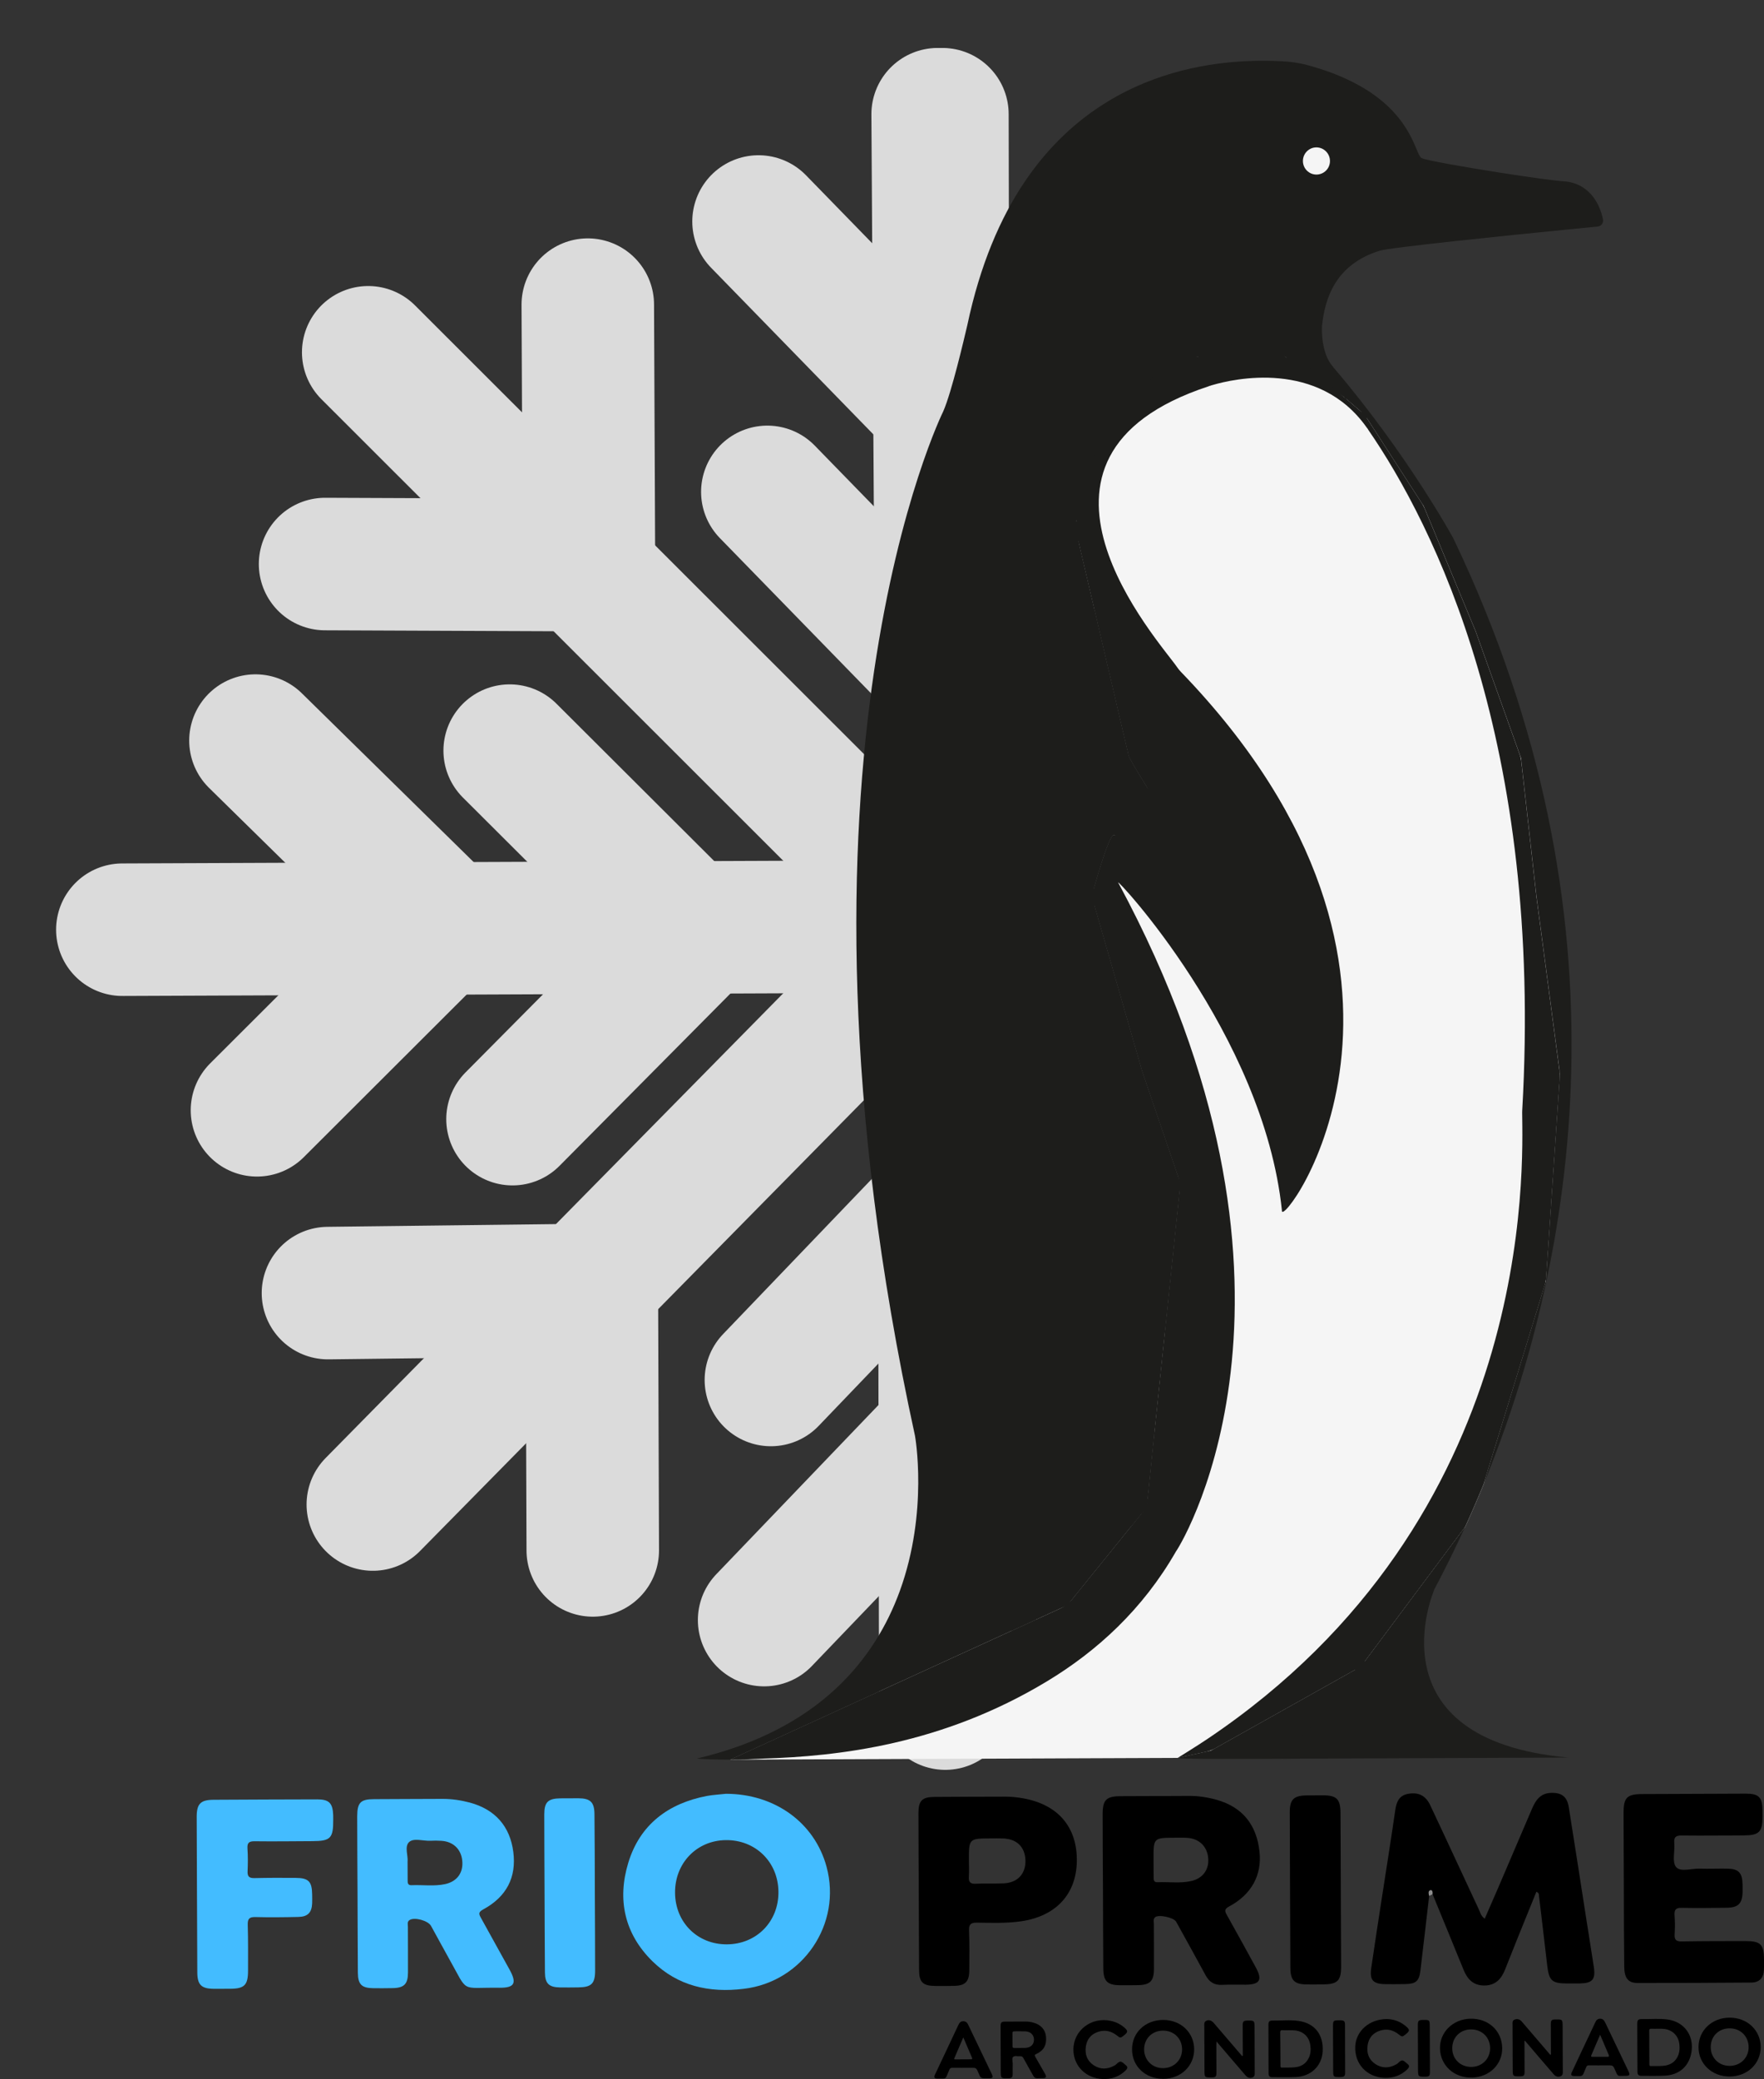 <svg width="213" height="251" viewBox="0 0 213 251" fill="none" xmlns="http://www.w3.org/2000/svg">
<rect x="0" y="0" width="213" height="251" fill="#333333" stroke="none"/>
<g clip-path="url(#clip0_109_24)">
<path d="M113.219 13.79L114.278 184.863" stroke="#DBDBDB" stroke-width="16" stroke-miterlimit="10" stroke-linecap="round"/>
<path d="M91.592 26.742L112.239 47.939" stroke="#DBDBDB" stroke-width="16" stroke-miterlimit="10" stroke-linecap="round"/>
<path d="M92.655 59.385L113.633 80.922" stroke="#DBDBDB" stroke-width="16" stroke-miterlimit="10" stroke-linecap="round"/>
<path d="M92.267 195.594L112.747 174.23" stroke="#DBDBDB" stroke-width="16" stroke-miterlimit="10" stroke-linecap="round"/>
<path d="M93.084 166.606L113.889 144.902" stroke="#DBDBDB" stroke-width="16" stroke-miterlimit="10" stroke-linecap="round"/>
<path d="M44.461 42.532L113.825 111.845" stroke="#DBDBDB" stroke-width="16" stroke-miterlimit="10" stroke-linecap="round"/>
<path d="M39.252 68.097L70.171 68.225" stroke="#DBDBDB" stroke-width="16" stroke-miterlimit="10" stroke-linecap="round"/>
<path d="M70.974 36.779L71.107 66.561" stroke="#DBDBDB" stroke-width="16" stroke-miterlimit="10" stroke-linecap="round"/>
<path d="M45.018 181.642L113.825 111.772" stroke="#DBDBDB" stroke-width="16" stroke-miterlimit="10" stroke-linecap="round"/>
<path d="M39.601 156.116L70.521 155.746" stroke="#DBDBDB" stroke-width="16" stroke-miterlimit="10" stroke-linecap="round"/>
<path d="M71.575 187.182L71.471 157.401" stroke="#DBDBDB" stroke-width="16" stroke-miterlimit="10" stroke-linecap="round"/>
<path d="M14.773 112.244L113.825 111.845" stroke="#DBDBDB" stroke-width="16" stroke-miterlimit="10" stroke-linecap="round"/>
<path d="M30.846 89.412L51.734 109.93" stroke="#DBDBDB" stroke-width="16" stroke-miterlimit="10" stroke-linecap="round"/>
<path d="M61.544 90.624L81.901 110.929" stroke="#DBDBDB" stroke-width="16" stroke-miterlimit="10" stroke-linecap="round"/>
<path d="M31.028 134.047L51.749 113.362" stroke="#DBDBDB" stroke-width="16" stroke-miterlimit="10" stroke-linecap="round"/>
<path d="M61.884 135.116L82.842 113.988" stroke="#DBDBDB" stroke-width="16" stroke-miterlimit="10" stroke-linecap="round"/>
<path d="M113.795 13.79L114.14 205.676" stroke="#DBDBDB" stroke-width="16" stroke-miterlimit="10" stroke-linecap="round"/>
<path d="M135.526 26.565L115.046 47.93" stroke="#DBDBDB" stroke-width="16" stroke-miterlimit="10" stroke-linecap="round"/>
<path d="M134.724 59.218L113.918 80.922" stroke="#DBDBDB" stroke-width="16" stroke-miterlimit="10" stroke-linecap="round"/>
<path d="M136.201 195.417L115.553 174.22" stroke="#DBDBDB" stroke-width="16" stroke-miterlimit="10" stroke-linecap="round"/>
<path d="M135.152 166.439L114.175 144.902" stroke="#DBDBDB" stroke-width="16" stroke-miterlimit="10" stroke-linecap="round"/>
<path d="M188.379 129.634L188.349 130.033L186.704 154.249L186.675 154.702L186.537 155.141L179.151 179.204L179.141 179.219C178.412 180.992 177.668 182.711 176.91 184.365H176.9L164.836 200.534L164.338 201.209L163.605 201.618L146.714 211.088C146.69 211.103 146.665 211.113 146.64 211.128L146.197 211.374L145.621 211.497L142.248 212.231L88.16 212.447L128.046 194.196L128.888 193.811L129.47 193.087L137.723 182.893L138.461 181.982L138.57 180.913C138.579 180.879 138.584 180.849 138.584 180.815L142.44 143.744L142.534 142.878L142.273 142.119C142.273 142.095 142.263 142.08 142.258 142.055L137.934 129.408L132.134 109.275V109.265L131.823 108.191C131.823 108.191 131.941 107.753 132.134 107.088C132.143 107.073 132.143 107.049 132.148 107.024C132.198 106.871 132.242 106.694 132.301 106.512C132.355 106.32 132.419 106.113 132.483 105.896C132.513 105.793 132.547 105.679 132.577 105.571C132.641 105.354 132.715 105.128 132.784 104.896C132.961 104.33 133.143 103.754 133.325 103.217C133.355 103.114 133.399 103.005 133.438 102.902C133.478 102.779 133.517 102.661 133.567 102.537C133.616 102.409 133.665 102.276 133.709 102.158C133.724 102.119 133.734 102.084 133.759 102.045C133.783 101.966 133.813 101.892 133.837 101.828C133.956 101.538 134.079 101.301 134.172 101.129C134.207 101.07 134.236 101.025 134.271 100.981C134.325 100.902 134.384 100.853 134.433 100.843H134.512C135.595 100.922 144.065 103.783 144.065 103.783C144.065 103.783 140.815 98.77 138.51 95.081C138.461 95.002 138.412 94.914 138.363 94.83C138.289 94.717 138.215 94.593 138.151 94.485C138.013 94.268 137.88 94.057 137.762 93.855C137.378 93.234 137.053 92.683 136.802 92.249C136.718 92.101 136.649 91.973 136.58 91.86C136.418 91.57 136.319 91.368 136.295 91.279C136.285 91.254 136.28 91.215 136.26 91.151C136.186 90.836 135.999 90.033 135.733 88.895C135.709 88.782 135.674 88.669 135.649 88.546C135.59 88.304 135.536 88.053 135.467 87.787C135.408 87.526 135.344 87.245 135.28 86.965C135.172 86.526 135.068 86.068 134.95 85.591C134.886 85.285 134.812 84.96 134.738 84.635C134.679 84.409 134.63 84.182 134.576 83.946C134.345 82.99 134.113 81.99 133.877 80.956C133.827 80.754 133.778 80.552 133.729 80.341C133.517 79.41 133.291 78.464 133.069 77.509C132.995 77.184 132.921 76.864 132.838 76.529C132.651 75.711 132.459 74.903 132.276 74.111C132.227 73.923 132.188 73.736 132.143 73.554C132.06 73.19 131.971 72.825 131.887 72.471C131.804 72.106 131.725 71.761 131.641 71.412C131.567 71.097 131.493 70.781 131.42 70.466C131.38 70.274 131.331 70.087 131.287 69.9C131.173 69.417 131.065 68.944 130.957 68.491C130.794 67.787 130.641 67.142 130.504 66.561C130.469 66.423 130.445 66.295 130.415 66.167C130.415 66.152 130.405 66.132 130.405 66.117C130.346 65.891 130.297 65.674 130.257 65.477C130.159 65.073 130.085 64.734 130.021 64.458C129.908 63.965 129.839 63.689 129.839 63.689L129.972 62.906L130.597 59.198L130.77 58.164L131.439 57.351L141.987 44.482L143.075 43.152L144.735 43.049C144.75 43.039 144.774 43.039 144.789 43.039L152.919 42.527L154.278 42.438L155.371 43.187C155.381 43.197 155.396 43.202 155.406 43.211L162.27 47.925L162.447 48.048L162.61 48.191L164.348 49.688L164.777 50.057L165.062 50.5C165.072 50.51 165.077 50.525 165.087 50.535L171.705 60.779L171.902 61.079L172.035 61.394C172.035 61.404 172.045 61.404 172.045 61.409L178.205 76.243L183.509 91.077V91.087L183.666 91.515L183.715 91.978L185.528 108.181L188.315 129.24C188.325 129.319 188.329 129.393 188.339 129.477L188.379 129.634Z" fill="#F5F5F5"/>
<path d="M164.841 200.534L164.343 201.209L163.61 201.617L146.719 211.088C146.695 211.103 146.67 211.113 146.646 211.128L146.202 211.374L145.626 211.497L142.253 212.231H142.219C141.879 212.383 149.467 212.378 158.489 212.319C159.838 212.305 168.884 201.938 176.896 184.37L164.841 200.534ZM193.545 26.437C193.249 25.014 192.225 22.285 189.054 21.906C187.975 21.862 184.543 21.384 181.007 20.828C176.694 20.148 172.212 19.36 171.656 19.084C170.932 18.725 170.656 14.45 165.112 10.914C163.92 10.16 162.482 9.426 160.749 8.776C159.848 8.441 158.863 8.126 157.794 7.84C156.79 7.57 155.736 7.437 154.687 7.392C153.658 7.338 152.259 7.304 150.6 7.378C146.129 7.575 139.757 8.569 133.636 12.332C126.599 16.651 119.892 24.63 116.8 39.267C116.415 40.897 114.914 47.348 113.894 49.668C113.894 49.668 92.754 92.146 110.482 173.334C110.482 173.334 112.146 182.489 108.645 192.098C105.651 200.307 98.905 208.837 84.137 212.314C84.526 212.354 86.441 212.482 89.396 212.433L88.165 212.438L128.052 194.186L128.894 193.802L129.475 193.078L137.728 182.883L138.466 181.972L138.575 180.903C138.585 180.869 138.589 180.839 138.589 180.805L142.445 143.735L142.539 142.868L142.278 142.109C142.278 142.085 142.268 142.07 142.263 142.045L137.939 129.398L132.139 109.265V109.255L132.882 108.255C132.882 108.255 131.947 107.743 132.139 107.078C132.149 107.063 132.149 107.039 132.153 107.014C132.203 106.861 132.247 106.684 132.306 106.502C132.36 106.31 132.424 106.103 132.488 105.886C132.518 105.783 132.552 105.67 132.582 105.561C132.646 105.345 132.72 105.118 132.789 104.887C132.966 104.32 133.148 103.744 133.33 103.207C133.36 103.104 133.404 102.995 133.444 102.892C133.483 102.769 133.522 102.651 133.572 102.528C133.621 102.399 133.67 102.267 133.714 102.148C133.729 102.109 133.739 102.074 133.764 102.035C133.788 101.956 133.818 101.882 133.842 101.818C133.961 101.528 134.084 101.291 134.177 101.119C134.212 101.06 134.241 101.016 134.276 100.971C134.33 100.892 134.389 100.843 134.438 100.833H134.517C135.6 100.912 144.07 103.774 144.07 103.774C144.07 103.774 140.82 98.76 138.516 95.071C138.466 94.992 138.417 94.904 138.368 94.82C138.294 94.707 138.22 94.584 138.156 94.475C138.018 94.259 137.885 94.047 137.767 93.845C137.383 93.224 137.058 92.673 136.807 92.239C136.718 92.092 136.644 91.963 136.585 91.85C136.423 91.56 136.324 91.358 136.3 91.269C136.29 91.245 136.285 91.205 136.265 91.141C136.191 90.826 136.004 90.023 135.738 88.885C135.714 88.772 135.679 88.659 135.655 88.536C135.596 88.294 135.541 88.043 135.472 87.777C135.413 87.516 135.349 87.236 135.285 86.955C135.177 86.516 135.074 86.058 134.955 85.581C134.891 85.275 134.817 84.95 134.744 84.625C134.685 84.399 134.635 84.172 134.581 83.936C134.36 82.98 134.118 81.981 133.882 80.946C133.833 80.745 133.783 80.543 133.734 80.331C133.522 79.4 133.296 78.454 133.074 77.499C133 77.174 132.927 76.854 132.843 76.519C132.656 75.701 132.464 74.894 132.281 74.101C132.232 73.914 132.193 73.726 132.148 73.544C132.065 73.18 131.976 72.815 131.892 72.461C131.809 72.096 131.73 71.751 131.646 71.402C131.572 71.077 131.499 70.762 131.425 70.456C131.385 70.264 131.336 70.077 131.292 69.89C131.178 69.407 131.07 68.934 130.962 68.481C130.799 67.777 130.647 67.132 130.509 66.551C130.484 66.413 130.45 66.285 130.42 66.157C130.42 66.142 130.41 66.122 130.41 66.108C130.351 65.881 130.302 65.664 130.263 65.467C130.164 65.064 130.09 64.724 130.026 64.448C129.913 63.955 129.844 63.679 129.844 63.679L129.977 62.897L130.602 59.188L130.775 58.154L131.282 57.543C131.336 57.479 131.385 57.405 131.444 57.341L141.992 44.472L143.08 43.142L144.74 43.039C144.755 43.029 144.779 43.029 144.794 43.029L152.924 42.517L154.283 42.428L155.376 43.177C155.386 43.187 155.401 43.192 155.411 43.202L162.275 47.915L162.423 48.112L162.615 48.181L164.353 49.678L164.624 50.239L165.072 50.49C165.082 50.5 165.087 50.515 165.097 50.525L171.715 60.769L171.912 61.069L172.045 61.385C172.045 61.394 172.055 61.394 172.055 61.399L178.215 76.233L183.519 91.067V91.077L183.676 91.505L183.725 91.969L185.538 108.172L188.325 129.231C188.335 129.309 188.34 129.383 188.349 129.467L188.374 129.62L188.344 130.019L186.7 154.235L186.67 154.688L186.532 155.126L179.146 179.189C190.226 152.156 197.513 110.998 175.467 64.955C175.467 64.955 169.923 54.79 161.015 44.364C161 44.339 160.975 44.29 160.926 44.241C159.503 42.63 159.606 39.69 159.626 39.39V39.365C159.976 36.06 161.217 31.948 166.579 30.274C167.79 29.88 182.076 28.417 189.393 27.698C190.905 27.545 192.116 27.427 192.865 27.358C193.348 27.328 193.663 26.915 193.545 26.437ZM158.961 21.074C158.065 21.079 157.331 20.35 157.326 19.444C157.321 18.538 158.05 17.799 158.946 17.794C159.853 17.789 160.581 18.523 160.586 19.429C160.591 20.335 159.867 21.074 158.961 21.074Z" fill="#1D1D1B"/>
<path d="M160.591 19.434C160.596 20.34 159.867 21.069 158.961 21.074C158.065 21.079 157.331 20.35 157.326 19.444C157.321 18.537 158.05 17.799 158.946 17.794C159.852 17.794 160.586 18.527 160.591 19.434Z" fill="#1D1D1B"/>
<path d="M188.349 129.482C188.359 129.659 188.359 129.846 188.344 130.033L186.7 154.249C186.675 154.55 186.621 154.85 186.532 155.141L179.136 179.219C178.407 180.992 177.664 182.711 176.905 184.365H176.895L164.831 200.534C164.782 201.617 164.363 201.982 163.6 201.617L146.71 211.088C146.685 211.103 146.66 211.113 146.636 211.128C146.321 211.29 145.976 211.423 145.616 211.497L142.243 212.231H142.209C142.219 212.231 144.622 210.734 145.749 209.975C185.621 183.228 183.849 140.725 183.799 134.333C183.799 134.254 183.799 134.18 183.804 134.096C186.355 89.683 173.158 63.433 165.215 51.889C165.215 51.889 165.215 51.865 165.19 51.84C165.151 51.766 165.102 51.702 165.053 51.653C159.217 43.34 148.857 45.767 146.439 46.477C146.375 46.501 146.325 46.516 146.276 46.516L146.237 46.541C146.148 46.565 146.099 46.59 146.05 46.59L145.936 46.639C119.764 55.233 140.032 77.479 142.155 80.577C142.283 80.769 142.425 80.946 142.588 81.109C178.038 117.849 154.549 148.783 154.79 146.153C152.579 124.813 134.409 105.561 135.029 106.571C161.079 154.914 143.208 185.587 141.977 187.34C137.994 194.284 132.478 199.332 126.431 202.982C113.702 210.67 101.165 212.039 92.104 212.319C91.789 212.329 89.671 212.433 89.376 212.438L88.145 212.442L128.032 194.191C128.583 193.939 129.071 193.565 129.45 193.083L137.703 182.888C138.161 182.322 138.456 181.637 138.555 180.908C138.565 180.874 138.57 180.844 138.57 180.81L142.425 143.739C142.489 143.188 142.43 142.641 142.258 142.114C142.258 142.09 142.248 142.075 142.243 142.05L137.92 129.403L132.119 109.27V109.26C131.912 108.551 131.912 107.797 132.119 107.083C132.129 107.068 132.129 107.044 132.134 107.019C132.183 106.866 132.227 106.689 132.286 106.507C132.34 106.315 132.405 106.108 132.469 105.891C132.498 105.788 132.533 105.675 132.562 105.566C132.626 105.349 132.7 105.123 132.769 104.891C132.946 104.325 133.128 103.749 133.311 103.212C133.34 103.109 133.384 103 133.424 102.897C133.463 102.774 133.503 102.656 133.552 102.532C133.601 102.404 133.65 102.271 133.695 102.153C133.709 102.114 133.719 102.079 133.744 102.04C133.769 101.961 133.798 101.887 133.823 101.823C133.941 101.533 134.064 101.296 134.158 101.124C134.192 101.065 134.222 101.02 134.256 100.976C134.31 100.897 134.369 100.848 134.419 100.838H134.497C137.718 101.075 139.963 97.854 138.496 95.076C138.447 94.997 138.397 94.909 138.348 94.825C138.274 94.712 138.2 94.588 138.136 94.48C137.998 94.263 137.866 94.052 137.747 93.85C137.363 93.229 137.038 92.678 136.787 92.244C136.703 92.097 136.634 91.968 136.566 91.855C136.403 91.565 136.305 91.363 136.28 91.274C136.27 91.249 136.265 91.21 136.245 91.146C136.172 90.831 135.984 90.028 135.719 88.89C135.694 88.777 135.659 88.664 135.635 88.541C135.576 88.299 135.522 88.048 135.453 87.782C135.394 87.521 135.33 87.24 135.266 86.96C135.157 86.521 135.054 86.063 134.936 85.586C134.872 85.28 134.798 84.955 134.724 84.63C134.665 84.404 134.616 84.177 134.561 83.941C134.34 82.985 134.098 81.986 133.862 80.951C133.813 80.749 133.764 80.547 133.714 80.336C133.503 79.405 133.276 78.459 133.055 77.504C132.981 77.179 132.907 76.859 132.823 76.524C132.636 75.706 132.444 74.898 132.262 74.106C132.212 73.918 132.173 73.731 132.129 73.549C132.045 73.185 131.956 72.82 131.873 72.466C131.789 72.101 131.71 71.756 131.626 71.407C131.553 71.082 131.479 70.766 131.405 70.461C131.365 70.269 131.316 70.082 131.272 69.895C131.159 69.412 131.05 68.939 130.942 68.486C130.779 67.782 130.627 67.137 130.489 66.556C130.464 66.418 130.43 66.29 130.4 66.162C130.4 66.147 130.39 66.127 130.39 66.112C130.331 65.886 130.282 65.669 130.243 65.472C130.144 65.068 129.539 64.29 129.47 64.014C129.347 63.507 129.868 63.419 129.957 62.896L129.568 59.789C129.676 59.109 130.075 57.706 130.518 57.174L141.5 42.487C142.174 41.65 143.652 43.118 144.72 43.039C144.735 43.029 145.267 41.808 145.286 41.808L154.244 41.399C155.11 41.345 154.643 42.699 155.362 43.182C155.371 43.192 155.357 42.133 155.366 42.138L162.26 47.92C162.384 47.998 162.497 48.087 162.6 48.186L164.339 49.683C164.614 49.924 164.86 50.2 165.053 50.495C165.062 50.505 165.067 50.52 165.077 50.53L171.695 60.774C171.823 60.966 171.932 61.178 172.02 61.389C172.02 61.399 172.03 61.399 172.03 61.404L178.191 76.238L183.494 91.072V91.082C183.602 91.373 183.666 91.663 183.701 91.973L185.513 108.176L188.3 129.235C188.335 129.324 188.344 129.398 188.349 129.482Z" fill="#1D1D1B"/>
<path d="M160.591 19.434C160.596 20.34 159.867 21.069 158.961 21.074C158.065 21.079 157.331 20.35 157.326 19.444C157.321 18.537 158.05 17.799 158.946 17.794C159.852 17.794 160.586 18.527 160.591 19.434Z" fill="#F5F5F5"/>
<path d="M68.788 219.52C69.388 219.766 69.989 220.007 70.595 220.249C70.019 220.032 69.467 219.815 68.96 219.618C68.891 219.594 68.837 219.559 68.788 219.52Z" fill="#1D1D1B"/>
<path d="M173.183 191.93C173.183 191.93 165.328 210.024 189.378 212.191L154.874 212.329L173.183 191.93Z" fill="#1D1D1B"/>
<path d="M172.567 228.902C172.217 231.901 171.877 234.9 171.513 237.9C171.355 239.205 170.976 239.52 169.642 239.54C168.869 239.554 168.091 239.554 167.317 239.55C165.796 239.535 165.362 239.067 165.574 237.604C165.988 234.762 166.426 231.926 166.864 229.089C167.401 225.597 167.963 222.105 168.465 218.609C168.613 217.565 168.908 216.752 170.085 216.56C171.262 216.368 172.138 216.762 172.69 217.929C174.669 222.12 176.605 226.331 178.569 230.532C178.737 230.887 178.801 231.31 179.279 231.645C179.84 230.355 180.396 229.094 180.938 227.833C182.287 224.691 183.632 221.544 184.976 218.397C185.414 217.368 185.976 216.506 187.261 216.456C188.531 216.407 189.216 216.885 189.423 218.156C190.166 222.77 190.87 227.395 191.594 232.014C191.88 233.832 192.175 235.649 192.451 237.471C192.678 238.978 192.289 239.431 190.777 239.461C190.299 239.471 189.817 239.466 189.339 239.466C187.379 239.471 187.039 239.16 186.818 237.245C186.498 234.462 186.163 231.684 185.833 228.907C185.813 228.739 185.862 228.527 185.513 228.399C184.759 230.251 184.006 232.108 183.257 233.965C182.75 235.225 182.243 236.491 181.746 237.757C181.293 238.909 180.593 239.707 179.234 239.712C177.88 239.717 177.176 238.939 176.708 237.781C175.482 234.748 174.226 231.724 172.985 228.695C172.66 228.409 172.695 228.813 172.567 228.902Z" fill="black"/>
<path d="M99.801 225.361C98.353 220.042 93.552 216.575 87.658 216.565C86.899 216.653 86.116 216.688 85.358 216.826C80.68 217.722 77.267 220.283 75.864 224.893C74.51 229.345 75.401 233.472 78.794 236.797C81.847 239.786 85.634 240.623 89.814 240.111C96.94 239.269 101.687 232.285 99.801 225.361ZM87.761 234.743C84.221 234.758 81.537 232.093 81.512 228.523C81.478 224.952 84.117 222.204 87.623 222.16C91.213 222.105 93.961 224.794 93.995 228.39C94.035 231.99 91.356 234.728 87.761 234.743Z" fill="#43BCFF"/>
<path d="M148.162 231.236C147.886 230.754 147.788 230.497 148.433 230.158C151.122 228.72 152.392 226.361 152.082 223.548C151.732 220.298 150.024 218.2 146.985 217.313C145.887 217.003 144.755 216.816 143.602 216.821C140.835 216.841 138.077 216.841 135.31 216.855C133.586 216.86 133.148 217.299 133.143 219.008C133.143 222.105 133.168 225.188 133.182 228.286C133.197 231.423 133.197 234.551 133.222 237.678C133.237 239.2 133.724 239.663 135.216 239.678C135.945 239.687 136.684 239.683 137.422 239.668C138.86 239.643 139.333 239.175 139.338 237.727C139.353 235.92 139.323 234.112 139.328 232.32C139.328 232.034 139.22 231.699 139.471 231.473C139.894 231.103 141.731 231.497 142.017 232.009C143.208 234.171 144.41 236.319 145.582 238.491C146.02 239.284 146.611 239.683 147.542 239.633C148.502 239.589 149.462 239.623 150.413 239.614C152.136 239.594 152.461 239.032 151.629 237.516C150.481 235.417 149.334 233.319 148.162 231.236ZM143.834 227.099C142.494 227.4 141.13 227.183 139.766 227.242C139.353 227.267 139.298 227.001 139.298 226.686L139.289 224.479C139.279 221.879 139.279 221.879 141.889 221.869C142.376 221.869 142.849 221.854 143.326 221.884C144.804 221.963 145.794 222.943 145.892 224.386C145.995 225.73 145.227 226.789 143.834 227.099Z" fill="black"/>
<path d="M58.116 231.625C57.88 231.192 57.649 230.896 58.343 230.527C61.179 228.995 62.371 226.631 61.982 223.593C61.588 220.5 59.786 218.446 56.718 217.624C55.649 217.343 54.561 217.18 53.443 217.18C50.676 217.2 47.908 217.19 45.141 217.215C43.536 217.22 43.137 217.634 43.132 219.274C43.132 222.401 43.157 225.538 43.171 228.665C43.186 231.847 43.186 235.014 43.211 238.185C43.225 239.589 43.683 240.022 45.087 240.037C45.86 240.047 46.638 240.042 47.411 240.027C48.795 240.003 49.258 239.535 49.263 238.151C49.277 236.304 49.248 234.462 49.253 232.615C49.253 232.339 49.135 232.024 49.45 231.812C50.041 231.428 51.69 231.867 52.05 232.522C52.764 233.807 53.453 235.102 54.177 236.393C56.644 240.746 55.438 239.914 60.318 239.983C62.125 239.998 62.43 239.436 61.544 237.821C60.406 235.747 59.269 233.694 58.116 231.625ZM53.758 227.469C52.419 227.759 51.055 227.543 49.691 227.602C49.277 227.626 49.213 227.36 49.223 227.035L49.213 224.775C49.297 224.065 48.815 222.938 49.395 222.396C49.952 221.874 51.075 222.273 51.951 222.238C52.394 222.214 52.838 222.214 53.271 222.243C54.719 222.322 55.684 223.248 55.817 224.652C55.96 226.075 55.206 227.149 53.758 227.469Z" fill="#43BCFF"/>
<path d="M196.076 227.976C196.066 224.952 196.046 221.928 196.041 218.909C196.036 217.028 196.445 216.609 198.277 216.599C202.448 216.58 206.618 216.56 210.789 216.55C212.38 216.545 212.798 216.974 212.818 218.584C212.823 218.84 212.823 219.101 212.823 219.357C212.818 221.155 212.404 221.578 210.622 221.588C208.11 221.603 205.604 221.633 203.093 221.603C202.393 221.593 202.098 221.756 202.167 222.514C202.256 223.499 201.881 224.789 202.379 225.4C202.91 226.055 204.245 225.568 205.23 225.602C206.338 225.636 207.446 225.587 208.549 225.602C209.928 225.622 210.376 226.085 210.41 227.488C210.42 227.784 210.42 228.079 210.415 228.375C210.39 229.808 209.908 230.31 208.495 230.325C206.687 230.345 204.875 230.374 203.068 230.335C202.384 230.32 202.152 230.537 202.201 231.212C202.256 231.98 202.26 232.763 202.211 233.531C202.162 234.226 202.423 234.403 203.093 234.388C205.638 234.344 208.184 234.349 210.73 234.344C212.606 234.344 212.986 234.728 213.005 236.619C213.01 237.023 213.01 237.432 212.99 237.836C212.946 238.801 212.439 239.352 211.459 239.357C206.884 239.387 202.305 239.416 197.73 239.407C196.602 239.407 196.14 238.816 196.125 237.481C196.085 234.314 196.085 231.148 196.076 227.976Z" fill="black"/>
<path d="M123.536 217.111C122.797 216.978 122.068 216.905 121.339 216.91C118.498 216.919 115.657 216.919 112.815 216.944C111.358 216.949 110.905 217.407 110.9 218.865C110.9 221.992 110.925 225.119 110.939 228.257C110.954 231.458 110.954 234.669 110.979 237.87C110.993 239.328 111.442 239.747 112.919 239.766C113.692 239.776 114.47 239.771 115.243 239.756C116.543 239.722 117.026 239.254 117.04 237.919C117.055 236.304 117.07 234.674 117.011 233.058C116.986 232.33 117.218 232.118 117.947 232.123C119.709 232.147 121.487 232.216 123.25 231.965C127.475 231.369 129.957 228.715 130.026 224.721C130.085 220.584 127.761 217.865 123.536 217.111ZM121.167 227.38C120.069 227.424 118.961 227.365 117.848 227.424C117.149 227.469 116.937 227.208 116.991 226.538C117.031 225.912 116.996 225.292 116.996 224.666C116.986 221.963 116.986 221.963 119.645 221.953C120.123 221.953 120.596 221.938 121.083 221.958C122.782 222.002 123.782 222.992 123.821 224.632C123.846 226.262 122.856 227.311 121.167 227.38Z" fill="black"/>
<path d="M23.785 228.636C23.77 225.543 23.755 222.445 23.75 219.352C23.75 217.776 24.218 217.299 25.779 217.289C29.945 217.264 34.116 217.249 38.282 217.24C39.734 217.235 40.177 217.683 40.232 219.145C40.236 219.328 40.236 219.515 40.236 219.697C40.246 221.938 39.921 222.273 37.71 222.283C35.386 222.293 33.062 222.327 30.742 222.297C30.063 222.288 29.836 222.49 29.881 223.174C29.945 224.09 29.935 225.016 29.895 225.937C29.866 226.577 30.117 226.759 30.733 226.745C32.392 226.705 34.052 226.705 35.711 226.72C37.257 226.73 37.666 227.153 37.691 228.7C37.696 229.069 37.705 229.439 37.691 229.803C37.641 230.906 37.164 231.409 36.036 231.433C34.303 231.473 32.569 231.492 30.836 231.448C30.097 231.428 29.891 231.67 29.915 232.389C29.969 234.231 29.95 236.073 29.95 237.914C29.95 239.653 29.521 240.091 27.827 240.106C27.163 240.111 26.498 240.116 25.838 240.111C24.321 240.101 23.839 239.643 23.824 238.141C23.804 234.974 23.799 231.808 23.785 228.636Z" fill="#43BCFF"/>
<path d="M155.77 228.193C155.756 225.065 155.741 221.933 155.736 218.806C155.736 217.244 156.213 216.782 157.789 216.762C158.454 216.752 159.114 216.752 159.779 216.752C161.394 216.757 161.852 217.215 161.862 218.87C161.881 221.298 161.881 223.731 161.891 226.159C161.906 229.916 161.926 233.669 161.936 237.427C161.94 239.131 161.492 239.564 159.774 239.579C159.109 239.584 158.449 239.594 157.784 239.584C156.302 239.569 155.82 239.096 155.81 237.58C155.79 234.452 155.785 231.32 155.77 228.193Z" fill="black"/>
<path d="M71.826 228.523C71.841 231.65 71.86 234.777 71.86 237.91C71.86 239.49 71.412 239.924 69.817 239.939C69.078 239.948 68.344 239.958 67.606 239.944C66.286 239.924 65.808 239.466 65.799 238.141C65.769 234.644 65.764 231.148 65.749 227.651C65.739 224.78 65.72 221.908 65.72 219.037C65.72 217.584 66.173 217.141 67.63 217.116C68.369 217.107 69.103 217.102 69.841 217.107C71.284 217.116 71.767 217.574 71.781 219.017C71.816 222.189 71.816 225.356 71.826 228.523Z" fill="#43BCFF"/>
<path d="M172.567 228.902C172.503 228.631 172.409 228.281 172.734 228.198C172.941 228.143 173.025 228.454 172.976 228.69C172.838 228.759 172.705 228.828 172.567 228.902Z" fill="#8C8C8C"/>
<path d="M140.451 243.869C138.294 243.869 136.674 245.405 136.694 247.444C136.703 249.473 138.314 250.985 140.456 250.98C142.588 250.97 144.198 249.434 144.193 247.414C144.183 245.385 142.583 243.869 140.451 243.869ZM140.441 249.69C139.141 249.695 138.156 248.725 138.151 247.429C138.146 246.129 139.116 245.164 140.426 245.159C141.746 245.154 142.721 246.1 142.736 247.4C142.75 248.695 141.761 249.685 140.441 249.69Z" fill="black"/>
<path d="M201.414 243.824C200.389 243.672 199.341 243.79 198.297 243.765C197.799 243.755 197.696 243.873 197.696 244.361L197.72 250.099C197.72 250.478 197.848 250.616 198.188 250.616C199.129 250.621 200.069 250.64 201.01 250.596C202.817 250.517 204.038 249.38 204.26 247.616C204.506 245.671 203.334 244.115 201.414 243.824ZM202.674 248.055C202.359 248.922 201.699 249.35 200.788 249.414C200.325 249.449 199.838 249.429 199.36 249.439C199.148 249.449 199.158 249.325 199.158 249.178L199.148 247.193C199.144 246.528 199.153 245.863 199.139 245.198C199.129 244.986 199.203 244.922 199.4 244.932C199.951 244.962 200.498 244.888 201.039 244.967C202 245.119 202.669 245.814 202.778 246.779C202.832 247.213 202.822 247.641 202.674 248.055Z" fill="black"/>
<path d="M177.526 243.721C175.413 243.78 173.813 245.376 173.877 247.351C173.936 249.389 175.6 250.882 177.737 250.832C179.86 250.773 181.441 249.212 181.386 247.218C181.337 245.149 179.692 243.657 177.526 243.721ZM177.654 249.542C176.344 249.547 175.359 248.592 175.354 247.291C175.349 245.991 176.295 245.026 177.614 245.011C178.944 245.006 179.919 245.962 179.929 247.272C179.934 248.557 178.954 249.537 177.654 249.542Z" fill="black"/>
<path d="M208.859 243.593C206.727 243.593 205.107 245.12 205.092 247.124C205.077 249.163 206.712 250.709 208.854 250.699C210.986 250.69 212.597 249.163 212.601 247.144C212.597 245.12 210.991 243.598 208.859 243.593ZM208.81 249.414C207.51 249.399 206.545 248.409 206.569 247.109C206.584 245.799 207.564 244.863 208.903 244.883C210.203 244.908 211.159 245.888 211.144 247.198C211.129 248.468 210.12 249.434 208.81 249.414Z" fill="black"/>
<path d="M156.834 243.992C155.809 243.839 154.761 243.957 153.717 243.943C153.264 243.933 153.155 244.051 153.16 244.494C153.155 245.454 153.17 246.405 153.17 247.365C153.175 248.35 153.165 249.321 153.18 250.301C153.18 250.65 153.298 250.788 153.638 250.783C154.578 250.788 155.519 250.808 156.459 250.764C158.296 250.695 159.611 249.419 159.709 247.676C159.828 245.661 158.769 244.282 156.834 243.992ZM158.055 248.405C157.71 249.178 157.065 249.547 156.233 249.596C155.755 249.631 155.283 249.611 154.805 249.621C154.593 249.631 154.613 249.508 154.613 249.36L154.603 247.341C154.598 246.686 154.598 246.031 154.583 245.376C154.583 245.174 154.637 245.1 154.844 245.11C155.381 245.139 155.913 245.075 156.44 245.144C157.434 245.277 158.089 245.952 158.222 246.942C158.296 247.439 158.267 247.937 158.055 248.405Z" fill="black"/>
<path d="M150.068 248.203C150.063 247.508 150.063 246.814 150.058 246.114C150.058 245.563 150.048 245.011 150.053 244.455C150.058 244.066 150.171 243.957 150.56 243.947C151.481 243.928 151.486 243.928 151.486 244.854C151.491 246.622 151.501 248.395 151.506 250.163C151.506 250.424 151.54 250.7 151.22 250.818C150.89 250.936 150.615 250.818 150.398 250.567C149.708 249.774 149.029 248.971 148.344 248.173C147.877 247.626 147.414 247.08 146.892 246.474C146.882 246.671 146.872 246.784 146.872 246.902C146.877 248.006 146.882 249.114 146.882 250.217C146.882 250.719 146.793 250.813 146.291 250.813C145.449 250.818 145.444 250.813 145.439 249.966C145.434 248.198 145.424 246.425 145.419 244.657C145.419 244.396 145.351 244.095 145.685 243.957C145.981 243.834 146.286 243.918 146.557 244.233C147.497 245.317 148.423 246.41 149.359 247.503C149.566 247.745 149.768 247.981 149.974 248.217C150.024 248.217 150.048 248.212 150.068 248.203Z" fill="black"/>
<path d="M184.075 246.415C184.08 247.631 184.085 248.848 184.09 250.064C184.09 250.601 184.021 250.675 183.489 250.675C182.671 250.68 182.662 250.67 182.657 249.842C182.652 248.06 182.642 246.282 182.637 244.499C182.637 244.233 182.573 243.933 182.918 243.814C183.262 243.696 183.538 243.819 183.765 244.08C184.4 244.814 185.03 245.553 185.661 246.292C186.173 246.892 186.69 247.493 187.207 248.099C187.315 247.996 187.266 247.877 187.266 247.779C187.266 246.641 187.256 245.504 187.256 244.366C187.256 243.913 187.354 243.814 187.812 243.809C188.679 243.8 188.679 243.8 188.684 244.661C188.689 246.454 188.699 248.247 188.704 250.04C188.704 250.286 188.738 250.552 188.438 250.67C188.108 250.798 187.832 250.69 187.615 250.443C187 249.734 186.394 249.02 185.784 248.311C185.237 247.671 184.69 247.025 184.139 246.385C184.119 246.39 184.1 246.405 184.075 246.415Z" fill="black"/>
<path d="M125.013 248.326C124.92 248.158 124.905 248.084 125.117 247.986C126.033 247.572 126.392 246.912 126.304 245.888C126.225 245.041 125.673 244.43 124.777 244.194C124.472 244.11 124.152 244.061 123.836 244.061L121.355 244.071C120.921 244.071 120.818 244.179 120.818 244.622L120.838 250.03C120.842 250.936 120.842 250.936 121.773 250.911C122.162 250.911 122.271 250.803 122.28 250.404C122.29 249.99 122.266 249.582 122.285 249.158C122.285 248.872 122.147 248.493 122.344 248.321C122.532 248.153 122.906 248.286 123.201 248.252C123.378 248.242 123.487 248.316 123.571 248.473C123.871 249.02 124.166 249.557 124.477 250.099C125.038 251.069 124.797 250.892 125.895 250.897C126.328 250.906 126.402 250.759 126.19 250.379C125.796 249.695 125.407 249.01 125.013 248.326ZM123.812 247.242C123.378 247.252 122.935 247.247 122.492 247.257C122.315 247.257 122.251 247.193 122.261 247.025C122.271 246.75 122.261 246.489 122.256 246.213C122.256 245.972 122.266 245.715 122.251 245.474C122.241 245.297 122.315 245.243 122.492 245.243C122.925 245.253 123.369 245.228 123.812 245.248C124.457 245.277 124.851 245.676 124.851 246.267C124.846 246.833 124.447 247.218 123.812 247.242Z" fill="black"/>
<path d="M119.715 250.31C118.799 248.39 117.873 246.474 116.957 244.553C116.829 244.277 116.701 244.036 116.332 244.026C115.943 244.016 115.815 244.282 115.677 244.568C115.268 245.459 114.849 246.336 114.431 247.222C113.919 248.301 113.407 249.38 112.899 250.463C112.742 250.813 112.826 250.96 113.21 250.946C114.342 250.931 114.096 251.113 114.539 250.104C114.569 250.04 114.603 249.975 114.623 249.911C114.677 249.71 114.8 249.646 115.012 249.646C115.751 249.655 116.489 249.65 117.218 249.646C117.883 249.641 117.883 249.641 118.149 250.266C118.425 250.921 118.425 250.921 119.134 250.916H119.335C119.897 250.921 119.961 250.828 119.715 250.31ZM117.248 248.621L115.376 248.631C115.283 248.631 115.174 248.631 115.238 248.483C115.583 247.671 115.938 246.863 116.317 245.976C116.691 246.843 117.031 247.641 117.371 248.434C117.415 248.542 117.405 248.621 117.248 248.621Z" fill="black"/>
<path d="M196.597 249.98C195.672 248.05 194.756 246.119 193.83 244.194C193.702 243.928 193.544 243.711 193.205 243.721C192.875 243.721 192.732 243.933 192.614 244.189C192.028 245.425 191.451 246.656 190.865 247.892C190.511 248.656 190.142 249.419 189.797 250.177C189.639 250.517 189.723 250.63 190.092 250.64C190.314 250.65 190.545 250.64 190.767 250.65C190.979 250.65 191.107 250.566 191.19 250.374C191.304 250.099 191.432 249.833 191.535 249.562C191.599 249.394 191.693 249.35 191.86 249.35C192.599 249.36 193.328 249.355 194.066 249.35C194.775 249.345 194.775 249.335 195.051 249.99C195.381 250.768 195.361 250.611 196.016 250.621H196.184C196.804 250.616 196.863 250.532 196.597 249.98ZM194.076 248.321C193.485 248.311 192.894 248.316 192.313 248.316C192.156 248.326 192.072 248.306 192.156 248.114C192.5 247.321 192.835 246.528 193.214 245.656C193.579 246.508 193.909 247.291 194.248 248.084C194.332 248.281 194.258 248.321 194.076 248.321Z" fill="black"/>
<path d="M129.612 247.479C129.593 245.144 131.769 243.465 134.133 243.982C134.812 244.13 135.408 244.435 135.906 244.922C136.162 245.174 136.157 245.336 135.901 245.578C135.837 245.637 135.763 245.696 135.694 245.755C135.33 246.06 135.251 246.065 134.881 245.76C134.207 245.213 133.448 245.036 132.621 245.297C131.755 245.573 131.242 246.183 131.114 247.08C130.981 248.015 131.257 248.813 132.07 249.345C132.858 249.862 133.69 249.847 134.517 249.404C134.606 249.355 134.699 249.306 134.768 249.237C135.295 248.715 135.394 248.843 135.999 249.384C136.201 249.567 136.117 249.764 135.945 249.941C135.172 250.714 134.222 251.044 133.143 251.005C131.114 250.916 129.627 249.424 129.612 247.479Z" fill="black"/>
<path d="M167.456 243.76C168.303 243.775 169.184 244.075 169.908 244.765C170.198 245.046 170.194 245.198 169.898 245.464C169.839 245.518 169.78 245.568 169.716 245.617C169.351 245.922 169.273 245.927 168.903 245.622C168.229 245.075 167.47 244.898 166.643 245.159C165.776 245.435 165.264 246.045 165.136 246.942C165.003 247.878 165.279 248.675 166.092 249.207C166.88 249.719 167.712 249.71 168.539 249.261C168.628 249.212 168.721 249.163 168.79 249.094C169.317 248.572 169.415 248.7 170.021 249.242C170.223 249.424 170.139 249.621 169.962 249.798C169.189 250.571 168.239 250.901 167.16 250.862C165.018 250.773 163.536 249.153 163.644 247.04C163.743 245.198 165.338 243.775 167.456 243.76Z" fill="black"/>
<path d="M162.413 247.336C162.418 248.291 162.423 249.252 162.423 250.207C162.423 250.66 162.319 250.759 161.862 250.764C160.975 250.773 160.975 250.773 160.975 249.887C160.97 248.153 160.96 246.42 160.955 244.686C160.951 243.943 160.985 243.913 161.743 243.913C161.788 243.913 161.832 243.913 161.881 243.913C162.29 243.918 162.403 244.026 162.408 244.435C162.408 245.4 162.408 246.366 162.413 247.336Z" fill="#010101"/>
<path d="M172.651 247.257C172.656 248.237 172.661 249.217 172.661 250.192C172.661 250.616 172.567 250.709 172.149 250.719C171.228 250.734 171.228 250.734 171.223 249.813C171.218 248.035 171.208 246.257 171.203 244.479C171.203 243.967 171.297 243.874 171.814 243.869C172.636 243.864 172.636 243.864 172.641 244.691C172.646 245.548 172.651 246.4 172.651 247.257Z" fill="black"/>
</g>
<defs>
<clipPath id="clip0_109_24">
<rect width="213" height="251" fill="white"/>
</clipPath>
</defs>
</svg>
